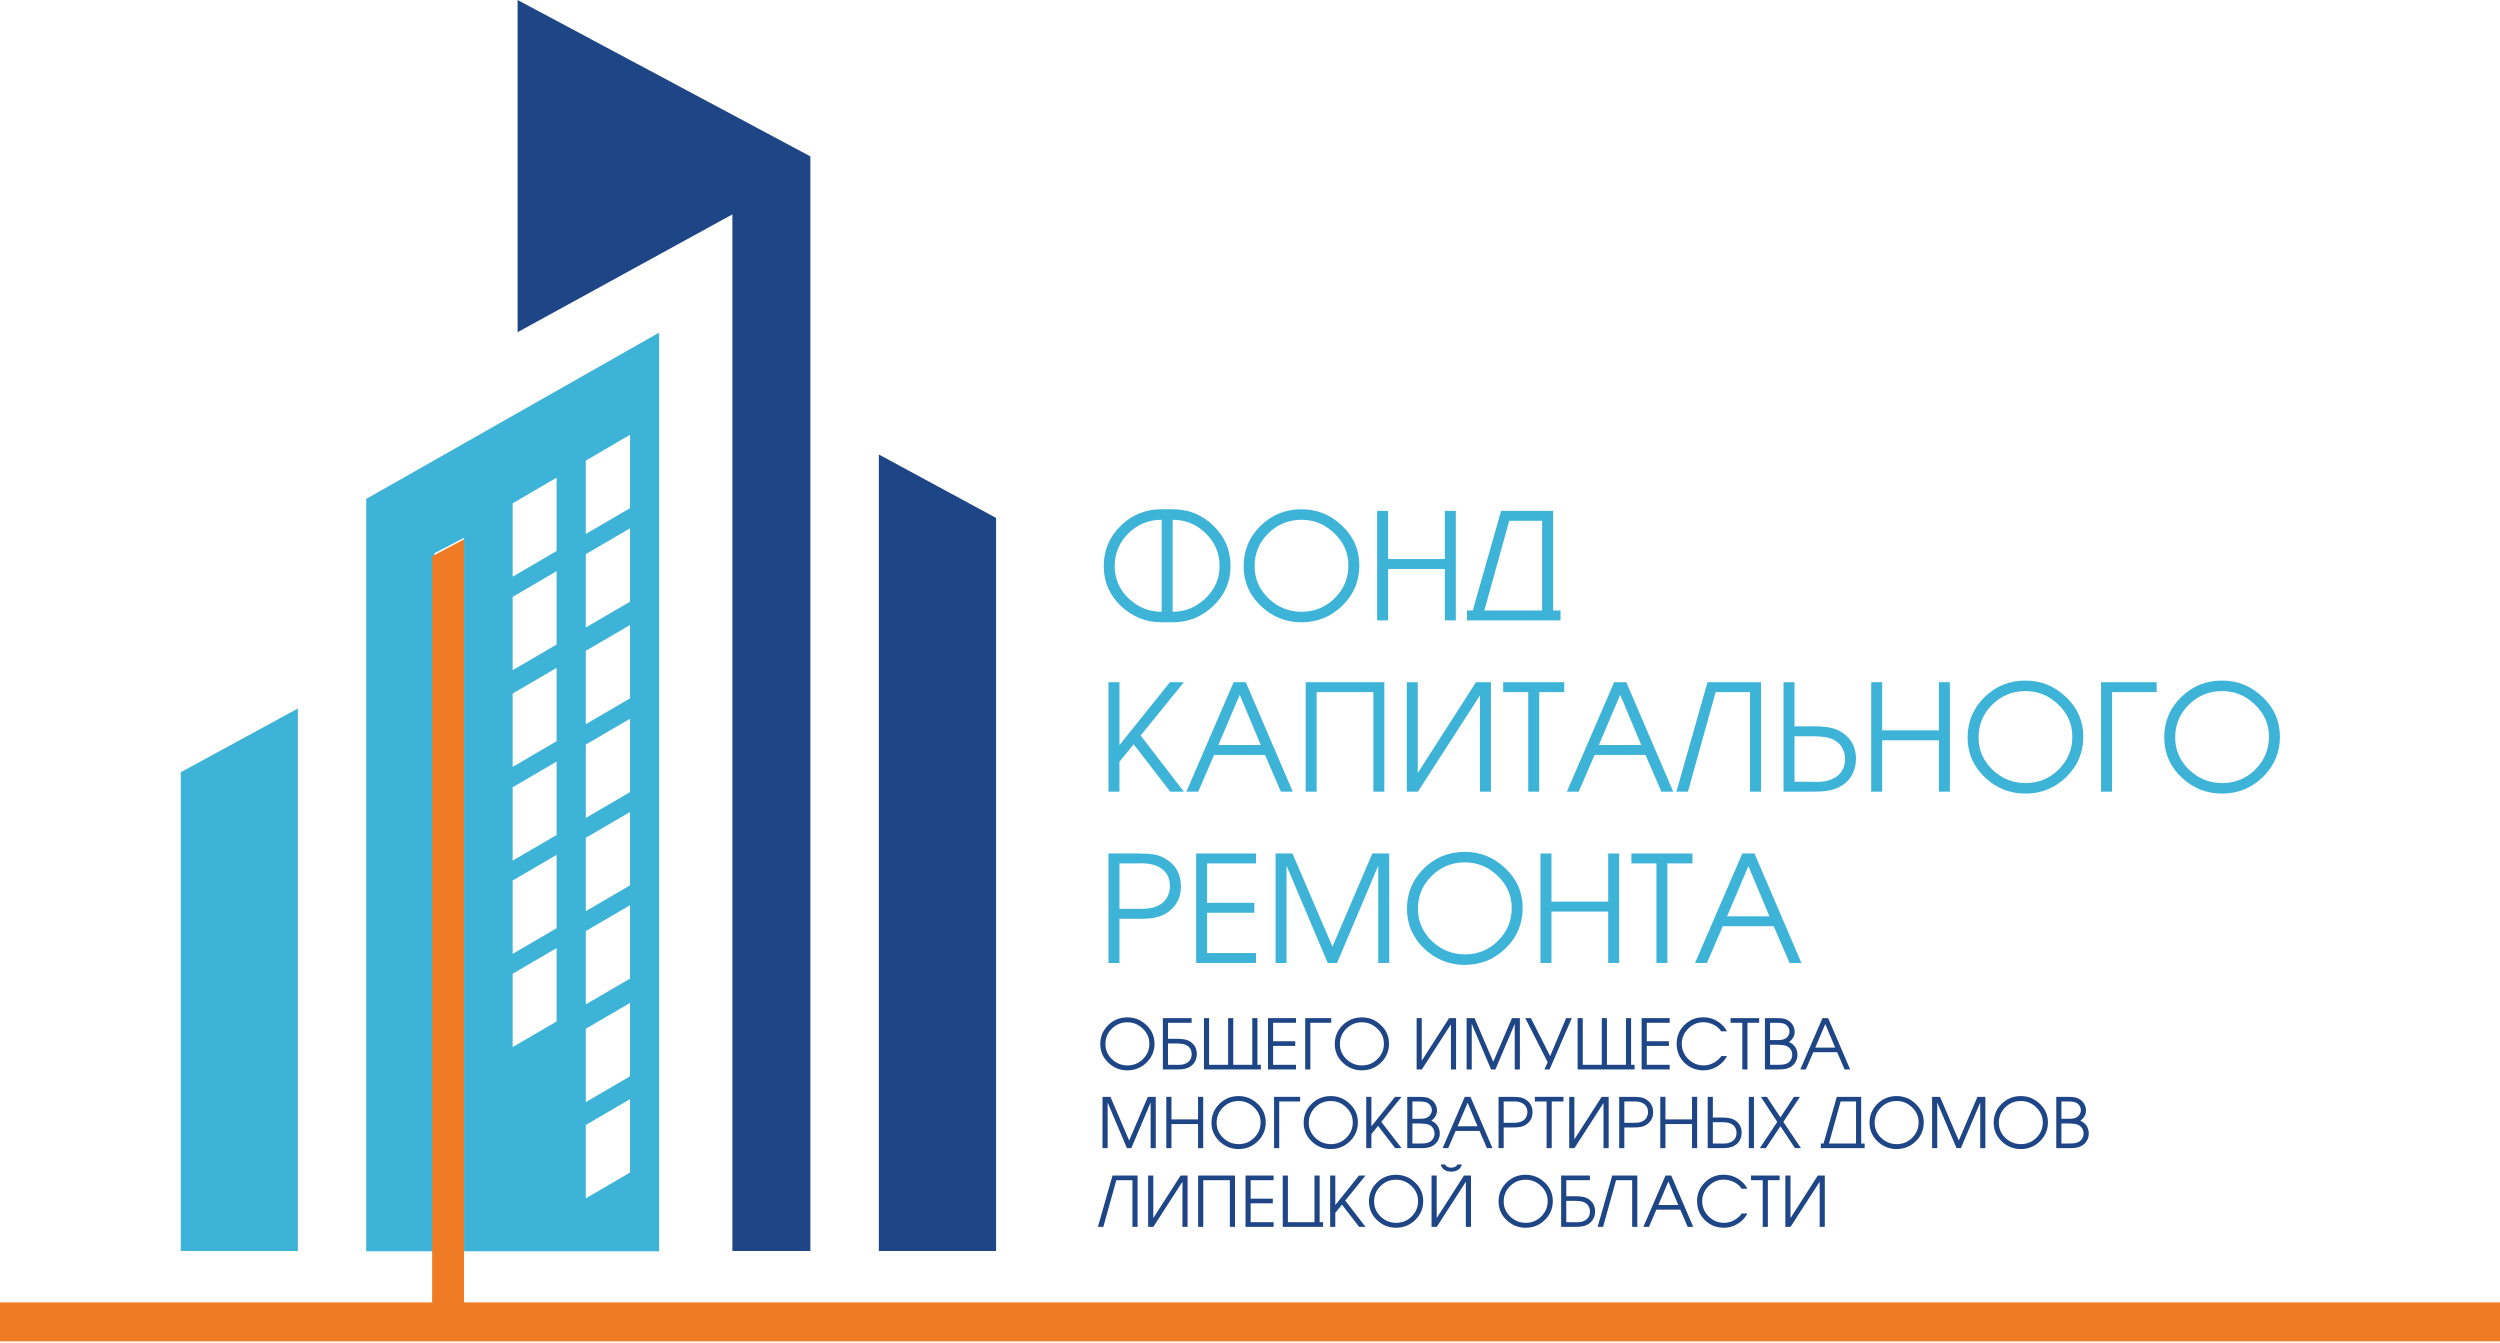 <svg width="1080" height="580" viewBox="0 0 1080 580" fill="none" xmlns="http://www.w3.org/2000/svg">
<path d="M128.676 306.072L78.089 333.598V540.424H128.676V306.072Z" fill="#3DB3D7"/>
<path fill-rule="evenodd" clip-rule="evenodd" d="M284.729 540.55V143.692L158.197 215.538V540.55H187.717V238.961L200.458 232.332V540.55H284.729ZM253.064 198.981L272.176 187.822V219.515L253.064 230.674V198.981ZM221.463 217.432V249.125L240.449 238.04V206.347L221.463 217.432ZM221.463 289.531V257.838L240.449 246.752V278.445L221.463 289.531ZM253.064 239.387L272.176 228.228V259.921L253.064 271.08V239.387ZM221.463 331.299V299.606L240.449 288.52V320.213L221.463 331.299ZM253.064 281.155L272.176 269.996V301.689L253.064 312.848V281.155ZM221.463 371.794V340.101L240.449 329.015V360.708L221.463 371.794ZM253.064 321.65L272.176 310.491V342.184L253.064 353.343V321.65ZM221.463 412.073V380.38L240.449 369.295V400.988L221.463 412.073ZM253.064 361.929L272.176 350.77V382.463L253.064 393.622V361.929ZM221.463 452.352V420.659L240.449 409.574V441.267L221.463 452.352ZM253.064 402.208L272.176 391.049V422.742L253.064 433.901V402.208ZM272.176 433.259L253.064 444.418V476.111L272.176 464.952V433.259ZM253.064 485.986L272.176 474.828V506.521L253.064 517.68V485.986Z" fill="#3DB3D7"/>
<path d="M316.393 92.617L223.607 143.503V0L350.076 67.553V540.424H316.393V92.617Z" fill="#1E4585"/>
<path d="M430.309 223.745L379.659 196.345V540.424H430.309V223.745Z" fill="#1E4585"/>
<path d="M498.75 450.872C498.75 454.072 497.6 456.793 495.3 459.033C493 461.273 490.24 462.393 487.02 462.393C483.88 462.393 481.14 461.293 478.8 459.093C476.48 456.873 475.32 454.182 475.32 451.022C475.32 447.822 476.46 445.102 478.74 442.862C481.02 440.622 483.78 439.502 487.02 439.502C490.18 439.502 492.92 440.612 495.24 442.832C497.58 445.032 498.75 447.712 498.75 450.872ZM477.54 451.022C477.54 453.562 478.48 455.743 480.36 457.563C482.26 459.363 484.49 460.263 487.05 460.263C489.67 460.263 491.9 459.353 493.74 457.533C495.6 455.692 496.53 453.472 496.53 450.872C496.53 448.332 495.58 446.162 493.68 444.362C491.8 442.542 489.59 441.632 487.05 441.632C484.41 441.632 482.16 442.552 480.3 444.392C478.46 446.212 477.54 448.422 477.54 451.022Z" fill="#1E4585"/>
<path d="M514.775 439.832V441.842H504.575V448.772H508.745C509.965 448.772 511.025 448.872 511.925 449.072C512.845 449.252 513.705 449.632 514.505 450.212C516.185 451.452 517.025 453.162 517.025 455.342C517.025 456.483 516.775 457.533 516.275 458.493C515.795 459.433 515.075 460.203 514.115 460.803C513.315 461.303 512.365 461.643 511.265 461.823C510.505 461.943 509.475 462.003 508.175 462.003H502.355V439.832H514.775ZM508.385 450.782H504.575V459.993H507.425C507.665 459.993 507.905 460.003 508.145 460.023C508.385 460.023 508.625 460.023 508.865 460.023C509.525 460.023 510.095 459.993 510.575 459.933C511.055 459.853 511.545 459.713 512.045 459.513C513.885 458.753 514.805 457.373 514.805 455.372C514.805 454.592 514.635 453.882 514.295 453.242C513.975 452.602 513.505 452.092 512.885 451.712C512.285 451.332 511.615 451.082 510.875 450.962C510.135 450.842 509.305 450.782 508.385 450.782Z" fill="#1E4585"/>
<path d="M520.108 462.003V439.832H522.328V459.993H530.548V439.832H532.768V459.993H540.988V439.832H543.208V459.993H544.708V462.003H520.108Z" fill="#1E4585"/>
<path d="M547.765 439.832H559.885V441.842H549.985V449.822H559.555V451.832H549.985V459.993H559.885V462.003H547.765V439.832Z" fill="#1E4585"/>
<path d="M563.849 439.832H575.099V441.842H566.069V462.003H563.849V439.832Z" fill="#1E4585"/>
<path d="M600.059 450.872C600.059 454.072 598.909 456.793 596.609 459.033C594.309 461.273 591.549 462.393 588.329 462.393C585.189 462.393 582.449 461.293 580.109 459.093C577.789 456.873 576.629 454.182 576.629 451.022C576.629 447.822 577.769 445.102 580.049 442.862C582.329 440.622 585.089 439.502 588.329 439.502C591.489 439.502 594.229 440.612 596.549 442.832C598.889 445.032 600.059 447.712 600.059 450.872ZM578.849 451.022C578.849 453.562 579.789 455.743 581.669 457.563C583.569 459.363 585.799 460.263 588.359 460.263C590.979 460.263 593.209 459.353 595.049 457.533C596.909 455.692 597.839 453.472 597.839 450.872C597.839 448.332 596.889 446.162 594.989 444.362C593.109 442.542 590.899 441.632 588.359 441.632C585.719 441.632 583.469 442.552 581.609 444.392C579.769 446.212 578.849 448.422 578.849 451.022Z" fill="#1E4585"/>
<path d="M629.023 439.832V462.003H626.803V442.502L614.233 462.003H611.983V439.832H614.203V458.223L625.993 439.832H629.023Z" fill="#1E4585"/>
<path d="M633.575 439.832H636.995L645.095 458.703L653.165 439.832H656.585V462.003H654.365V442.292L646.025 462.003H644.135L635.795 442.292V462.003H633.575V439.832Z" fill="#1E4585"/>
<path d="M668.584 458.853L658.924 439.832H661.354L669.664 456.243L676.564 439.832H679.024L669.424 462.003H667.174L668.584 458.853Z" fill="#1E4585"/>
<path d="M681.534 462.003V439.832H683.754V459.993H691.974V439.832H694.194V459.993H702.414V439.832H704.634V459.993H706.134V462.003H681.534Z" fill="#1E4585"/>
<path d="M709.19 439.832H721.31V441.842H711.41V449.822H720.98V451.832H711.41V459.993H721.31V462.003H709.19V439.832Z" fill="#1E4585"/>
<path d="M743.544 445.532C742.744 444.292 741.634 443.332 740.214 442.652C738.814 441.952 737.344 441.602 735.804 441.602C733.304 441.602 731.134 442.532 729.294 444.392C727.454 446.252 726.534 448.402 726.534 450.842C726.534 453.422 727.464 455.642 729.324 457.503C731.204 459.343 733.414 460.263 735.954 460.263C737.454 460.263 738.884 459.903 740.244 459.183C741.624 458.443 742.754 457.453 743.634 456.213H746.094C745.134 458.053 743.724 459.543 741.864 460.683C740.004 461.823 738.034 462.393 735.954 462.393C732.694 462.393 729.934 461.293 727.674 459.093C725.434 456.873 724.314 454.122 724.314 450.842C724.314 447.702 725.434 445.022 727.674 442.802C729.914 440.582 732.614 439.472 735.774 439.472C738.174 439.472 740.304 440.092 742.164 441.332C742.944 441.832 743.684 442.442 744.384 443.162C745.184 444.002 745.724 444.792 746.004 445.532H743.544Z" fill="#1E4585"/>
<path d="M752.679 441.842H747.609V439.832H759.969V441.842H754.899V462.003H752.679V441.842Z" fill="#1E4585"/>
<path d="M762.452 439.832H767.642C768.702 439.832 769.632 439.902 770.432 440.042C771.232 440.182 772.002 440.502 772.742 441.002C773.502 441.482 774.112 442.152 774.572 443.012C775.052 443.852 775.292 444.752 775.292 445.712C775.292 446.632 775.072 447.472 774.632 448.232C774.212 448.972 773.612 449.612 772.832 450.152C773.992 450.632 774.892 451.362 775.532 452.342C776.172 453.322 776.492 454.452 776.492 455.733C776.492 456.753 776.242 457.723 775.742 458.643C775.262 459.543 774.592 460.263 773.732 460.803C772.892 461.343 771.922 461.693 770.822 461.853C770.122 461.953 769.072 462.003 767.672 462.003H762.452V439.832ZM767.402 459.993H767.972C769.092 459.993 769.952 459.943 770.552 459.843C771.152 459.723 771.662 459.553 772.082 459.333C772.722 458.993 773.242 458.493 773.642 457.833C774.042 457.173 774.242 456.483 774.242 455.762C774.242 454.802 774.002 453.982 773.522 453.302C773.042 452.602 772.362 452.092 771.482 451.772C770.882 451.572 770.142 451.452 769.262 451.412C768.382 451.352 767.822 451.322 767.582 451.322H767.012H764.672V459.993H767.402ZM767.072 449.312H767.612C768.612 449.312 769.372 449.262 769.892 449.162C770.412 449.042 770.872 448.872 771.272 448.652C771.792 448.372 772.222 447.942 772.562 447.362C772.902 446.782 773.072 446.182 773.072 445.562C773.072 444.942 772.912 444.362 772.592 443.822C772.272 443.282 771.842 442.842 771.302 442.502C770.882 442.242 770.362 442.072 769.742 441.992C769.122 441.892 768.462 441.842 767.762 441.842H767.252H764.672V449.312H767.072Z" fill="#1E4585"/>
<path d="M787.299 439.832H789.759L799.269 462.003H796.869L793.659 454.562H783.339L780.129 462.003H777.729L787.299 439.832ZM792.789 452.552L788.529 442.382L784.209 452.552H792.789Z" fill="#1E4585"/>
<path d="M476.28 473.833H479.7L487.8 492.703L495.87 473.833H499.29V496.003H497.07V476.293L488.73 496.003H486.84L478.5 476.293V496.003H476.28V473.833Z" fill="#1E4585"/>
<path d="M503.849 473.833H506.069V483.583H517.559V473.833H519.779V496.003H517.559V485.593H506.069V496.003H503.849V473.833Z" fill="#1E4585"/>
<path d="M546.797 484.873C546.797 488.073 545.647 490.793 543.347 493.033C541.047 495.273 538.287 496.393 535.067 496.393C531.927 496.393 529.187 495.293 526.847 493.093C524.527 490.873 523.367 488.183 523.367 485.023C523.367 481.823 524.507 479.103 526.787 476.863C529.067 474.623 531.827 473.503 535.067 473.503C538.227 473.503 540.967 474.613 543.287 476.833C545.627 479.033 546.797 481.713 546.797 484.873ZM525.587 485.023C525.587 487.563 526.527 489.743 528.407 491.563C530.307 493.363 532.537 494.263 535.097 494.263C537.717 494.263 539.947 493.353 541.787 491.533C543.647 489.693 544.577 487.473 544.577 484.873C544.577 482.333 543.627 480.163 541.727 478.363C539.847 476.543 537.637 475.633 535.097 475.633C532.457 475.633 530.207 476.553 528.347 478.393C526.507 480.213 525.587 482.423 525.587 485.023Z" fill="#1E4585"/>
<path d="M550.401 473.833H561.651V475.843H552.621V496.003H550.401V473.833Z" fill="#1E4585"/>
<path d="M586.612 484.873C586.612 488.073 585.462 490.793 583.162 493.033C580.862 495.273 578.102 496.393 574.882 496.393C571.742 496.393 569.002 495.293 566.662 493.093C564.342 490.873 563.182 488.183 563.182 485.023C563.182 481.823 564.322 479.103 566.602 476.863C568.882 474.623 571.642 473.503 574.882 473.503C578.042 473.503 580.782 474.613 583.102 476.833C585.442 479.033 586.612 481.713 586.612 484.873ZM565.402 485.023C565.402 487.563 566.342 489.743 568.222 491.563C570.122 493.363 572.352 494.263 574.912 494.263C577.532 494.263 579.762 493.353 581.602 491.533C583.462 489.693 584.392 487.473 584.392 484.873C584.392 482.333 583.442 480.163 581.542 478.363C579.662 476.543 577.452 475.633 574.912 475.633C572.272 475.633 570.022 476.553 568.162 478.393C566.322 480.213 565.402 482.423 565.402 485.023Z" fill="#1E4585"/>
<path d="M590.216 473.833H592.436V486.583L602.666 473.833H605.486L596.726 484.633L605.486 496.003H602.726L595.316 486.403L592.436 489.943V496.003H590.216V473.833Z" fill="#1E4585"/>
<path d="M607.94 473.833H613.13C614.19 473.833 615.12 473.903 615.92 474.043C616.72 474.183 617.49 474.503 618.23 475.003C618.99 475.483 619.6 476.153 620.06 477.013C620.54 477.853 620.78 478.753 620.78 479.713C620.78 480.633 620.56 481.473 620.12 482.233C619.7 482.973 619.1 483.613 618.32 484.153C619.48 484.633 620.38 485.363 621.02 486.343C621.66 487.323 621.98 488.453 621.98 489.733C621.98 490.753 621.73 491.723 621.23 492.643C620.75 493.543 620.08 494.263 619.22 494.803C618.38 495.343 617.41 495.693 616.31 495.853C615.61 495.953 614.56 496.003 613.16 496.003H607.94V473.833ZM612.89 493.993H613.46C614.58 493.993 615.44 493.943 616.04 493.843C616.64 493.723 617.15 493.553 617.57 493.333C618.21 492.993 618.73 492.493 619.13 491.833C619.53 491.173 619.73 490.483 619.73 489.763C619.73 488.803 619.49 487.983 619.01 487.303C618.53 486.603 617.85 486.093 616.97 485.773C616.37 485.573 615.63 485.453 614.75 485.413C613.87 485.353 613.31 485.323 613.07 485.323H612.5H610.16V493.993H612.89ZM612.56 483.313H613.1C614.1 483.313 614.86 483.263 615.38 483.163C615.9 483.043 616.36 482.873 616.76 482.653C617.28 482.373 617.71 481.943 618.05 481.363C618.39 480.783 618.56 480.183 618.56 479.563C618.56 478.943 618.4 478.363 618.08 477.823C617.76 477.283 617.33 476.843 616.79 476.503C616.37 476.243 615.85 476.073 615.23 475.993C614.61 475.893 613.95 475.843 613.25 475.843H612.74H610.16V483.313H612.56Z" fill="#1E4585"/>
<path d="M632.787 473.833H635.247L644.757 496.003H642.357L639.147 488.563H628.827L625.617 496.003H623.217L632.787 473.833ZM638.277 486.553L634.017 476.383L629.697 486.553H638.277Z" fill="#1E4585"/>
<path d="M647.374 473.833H653.194C654.594 473.833 655.724 473.903 656.584 474.043C657.444 474.163 658.294 474.493 659.134 475.033C661.074 476.253 662.044 478.073 662.044 480.493C662.044 482.673 661.204 484.383 659.524 485.623C658.744 486.203 657.834 486.603 656.794 486.823C656.034 486.983 655.024 487.063 653.764 487.063H649.594V496.003H647.374V473.833ZM653.404 485.053C654.644 485.053 655.574 484.983 656.194 484.843C656.814 484.683 657.374 484.453 657.874 484.153C658.494 483.773 658.974 483.253 659.314 482.593C659.654 481.913 659.824 481.203 659.824 480.463C659.824 478.463 658.904 477.083 657.064 476.323C656.564 476.123 656.074 475.993 655.594 475.933C655.114 475.853 654.544 475.813 653.884 475.813C653.644 475.813 653.404 475.823 653.164 475.843C652.924 475.843 652.684 475.843 652.444 475.843H649.594V485.053H653.404Z" fill="#1E4585"/>
<path d="M668.128 475.843H663.058V473.833H675.418V475.843H670.348V496.003H668.128V475.843Z" fill="#1E4585"/>
<path d="M694.941 473.833V496.003H692.721V476.503L680.151 496.003H677.901V473.833H680.121V492.223L691.911 473.833H694.941Z" fill="#1E4585"/>
<path d="M699.493 473.833H705.313C706.713 473.833 707.843 473.903 708.703 474.043C709.563 474.163 710.413 474.493 711.253 475.033C713.193 476.253 714.163 478.073 714.163 480.493C714.163 482.673 713.323 484.383 711.643 485.623C710.863 486.203 709.953 486.603 708.913 486.823C708.153 486.983 707.143 487.063 705.883 487.063H701.713V496.003H699.493V473.833ZM705.523 485.053C706.763 485.053 707.693 484.983 708.313 484.843C708.933 484.683 709.493 484.453 709.993 484.153C710.613 483.773 711.093 483.253 711.433 482.593C711.773 481.913 711.943 481.203 711.943 480.463C711.943 478.463 711.023 477.083 709.183 476.323C708.683 476.123 708.193 475.993 707.713 475.933C707.233 475.853 706.663 475.813 706.003 475.813C705.763 475.813 705.523 475.823 705.283 475.843C705.043 475.843 704.803 475.843 704.563 475.843H701.713V485.053H705.523Z" fill="#1E4585"/>
<path d="M717.247 473.833H719.467V483.583H730.957V473.833H733.177V496.003H730.957V485.593H719.467V496.003H717.247V473.833Z" fill="#1E4585"/>
<path d="M737.726 496.003V473.833H739.946V482.773H744.116C745.336 482.773 746.396 482.873 747.296 483.073C748.216 483.253 749.076 483.633 749.876 484.213C751.556 485.453 752.396 487.163 752.396 489.343C752.396 490.483 752.146 491.533 751.646 492.493C751.166 493.433 750.446 494.203 749.486 494.803C748.686 495.303 747.736 495.643 746.636 495.823C745.876 495.943 744.846 496.003 743.546 496.003H737.726ZM755.486 473.833H757.706V496.003H755.486V473.833ZM743.756 484.783H739.946V493.993H742.796C743.036 493.993 743.276 494.003 743.516 494.023C743.756 494.023 743.996 494.023 744.236 494.023C744.896 494.023 745.466 493.993 745.946 493.933C746.426 493.853 746.916 493.713 747.416 493.513C749.256 492.753 750.176 491.373 750.176 489.373C750.176 488.593 750.006 487.883 749.666 487.243C749.346 486.603 748.876 486.093 748.256 485.713C747.656 485.333 746.986 485.083 746.246 484.963C745.506 484.843 744.676 484.783 743.756 484.783Z" fill="#1E4585"/>
<path d="M767.766 484.663L760.686 473.833H763.266L769.146 482.713L774.996 473.833H777.576L770.406 484.663L778.026 496.003H775.416L769.146 486.523L762.846 496.003H760.236L767.766 484.663Z" fill="#1E4585"/>
<path d="M787.768 493.993L793.498 473.833H804.028V493.993H805.528V496.003H786.598V493.993H787.768ZM801.808 493.993V475.843H795.148L790.108 493.993H801.808Z" fill="#1E4585"/>
<path d="M831.065 484.873C831.065 488.073 829.915 490.793 827.615 493.033C825.315 495.273 822.555 496.393 819.335 496.393C816.195 496.393 813.455 495.293 811.115 493.093C808.795 490.873 807.635 488.183 807.635 485.023C807.635 481.823 808.775 479.103 811.055 476.863C813.335 474.623 816.095 473.503 819.335 473.503C822.495 473.503 825.235 474.613 827.555 476.833C829.895 479.033 831.065 481.713 831.065 484.873ZM809.855 485.023C809.855 487.563 810.795 489.743 812.675 491.563C814.575 493.363 816.805 494.263 819.365 494.263C821.985 494.263 824.215 493.353 826.055 491.533C827.915 489.693 828.845 487.473 828.845 484.873C828.845 482.333 827.895 480.163 825.995 478.363C824.115 476.543 821.905 475.633 819.365 475.633C816.725 475.633 814.475 476.553 812.615 478.393C810.775 480.213 809.855 482.423 809.855 485.023Z" fill="#1E4585"/>
<path d="M834.669 473.833H838.089L846.189 492.703L854.259 473.833H857.679V496.003H855.459V476.293L847.119 496.003H845.229L836.889 476.293V496.003H834.669V473.833Z" fill="#1E4585"/>
<path d="M884.707 484.873C884.707 488.073 883.557 490.793 881.257 493.033C878.957 495.273 876.197 496.393 872.977 496.393C869.837 496.393 867.097 495.293 864.757 493.093C862.437 490.873 861.277 488.183 861.277 485.023C861.277 481.823 862.417 479.103 864.697 476.863C866.977 474.623 869.737 473.503 872.977 473.503C876.137 473.503 878.877 474.613 881.197 476.833C883.537 479.033 884.707 481.713 884.707 484.873ZM863.497 485.023C863.497 487.563 864.437 489.743 866.317 491.563C868.217 493.363 870.447 494.263 873.007 494.263C875.627 494.263 877.857 493.353 879.697 491.533C881.557 489.693 882.487 487.473 882.487 484.873C882.487 482.333 881.537 480.163 879.637 478.363C877.757 476.543 875.547 475.633 873.007 475.633C870.367 475.633 868.117 476.553 866.257 478.393C864.417 480.213 863.497 482.423 863.497 485.023Z" fill="#1E4585"/>
<path d="M888.311 473.833H893.501C894.561 473.833 895.492 473.903 896.292 474.043C897.092 474.183 897.862 474.503 898.602 475.003C899.362 475.483 899.971 476.153 900.431 477.013C900.911 477.853 901.151 478.753 901.151 479.713C901.151 480.633 900.931 481.473 900.491 482.233C900.072 482.973 899.471 483.613 898.691 484.153C899.852 484.633 900.752 485.363 901.392 486.343C902.032 487.323 902.352 488.453 902.352 489.733C902.352 490.753 902.102 491.723 901.602 492.643C901.122 493.543 900.452 494.263 899.591 494.803C898.751 495.343 897.781 495.693 896.681 495.853C895.982 495.953 894.932 496.003 893.531 496.003H888.311V473.833ZM893.262 493.993H893.831C894.952 493.993 895.812 493.943 896.411 493.843C897.012 493.723 897.522 493.553 897.941 493.333C898.582 492.993 899.102 492.493 899.501 491.833C899.902 491.173 900.102 490.483 900.102 489.763C900.102 488.803 899.862 487.983 899.382 487.303C898.902 486.603 898.221 486.093 897.341 485.773C896.742 485.573 896.001 485.453 895.121 485.413C894.242 485.353 893.682 485.323 893.441 485.323H892.871H890.531V493.993H893.262ZM892.931 483.313H893.471C894.471 483.313 895.232 483.263 895.751 483.163C896.272 483.043 896.732 482.873 897.132 482.653C897.652 482.373 898.082 481.943 898.422 481.363C898.762 480.783 898.931 480.183 898.931 479.563C898.931 478.943 898.772 478.363 898.452 477.823C898.132 477.283 897.702 476.843 897.161 476.503C896.742 476.243 896.222 476.073 895.602 475.993C894.982 475.893 894.322 475.843 893.621 475.843H893.111H890.531V483.313H892.931Z" fill="#1E4585"/>
<path d="M491.43 507.833V530.003H489.21V509.843H482.25L476.64 530.003H474.3L480.6 507.833H491.43Z" fill="#1E4585"/>
<path d="M513.037 507.833V530.003H510.817V510.503L498.247 530.003H495.997V507.833H498.217V526.223L510.007 507.833H513.037Z" fill="#1E4585"/>
<path d="M517.589 507.833H533.519V530.003H531.299V509.843H519.809V530.003H517.589V507.833Z" fill="#1E4585"/>
<path d="M538.067 507.833H550.187V509.843H540.287V517.823H549.857V519.833H540.287V527.993H550.187V530.003H538.067V507.833Z" fill="#1E4585"/>
<path d="M554.151 530.003V507.833H556.371V527.993H567.861V507.833H570.081V527.993H571.581V530.003H554.151Z" fill="#1E4585"/>
<path d="M574.63 507.833H576.85V520.583L587.08 507.833H589.9L581.14 518.633L589.9 530.003H587.14L579.73 520.403L576.85 523.943V530.003H574.63V507.833Z" fill="#1E4585"/>
<path d="M614.824 518.873C614.824 522.073 613.674 524.793 611.374 527.033C609.074 529.273 606.314 530.393 603.094 530.393C599.954 530.393 597.215 529.293 594.874 527.093C592.554 524.873 591.394 522.183 591.394 519.023C591.394 515.823 592.534 513.103 594.814 510.863C597.094 508.623 599.854 507.503 603.094 507.503C606.255 507.503 608.994 508.613 611.314 510.833C613.654 513.033 614.824 515.713 614.824 518.873ZM593.614 519.023C593.614 521.563 594.554 523.743 596.434 525.563C598.334 527.363 600.564 528.263 603.124 528.263C605.744 528.263 607.975 527.353 609.814 525.533C611.674 523.693 612.604 521.473 612.604 518.873C612.604 516.333 611.654 514.163 609.755 512.363C607.874 510.543 605.664 509.633 603.124 509.633C600.484 509.633 598.234 510.553 596.374 512.393C594.535 514.213 593.614 516.423 593.614 519.023Z" fill="#1E4585"/>
<path d="M635.469 507.833V530.003H633.249V510.503L620.679 530.003H618.429V507.833H620.649V526.223L632.439 507.833H635.469ZM624.279 503.063C624.499 503.523 624.859 503.873 625.359 504.113C625.859 504.333 626.389 504.443 626.949 504.443C627.489 504.443 628.019 504.323 628.539 504.083C629.059 503.843 629.419 503.503 629.619 503.063H631.509C631.249 504.083 630.699 504.853 629.859 505.373C629.019 505.893 628.049 506.153 626.949 506.153C625.829 506.153 624.879 505.913 624.099 505.433C623.219 504.893 622.649 504.103 622.389 503.063H624.279Z" fill="#1E4585"/>
<path d="M670.811 518.873C670.811 522.073 669.661 524.793 667.361 527.033C665.061 529.273 662.301 530.393 659.081 530.393C655.941 530.393 653.201 529.293 650.861 527.093C648.541 524.873 647.381 522.183 647.381 519.023C647.381 515.823 648.521 513.103 650.801 510.863C653.081 508.623 655.841 507.503 659.081 507.503C662.241 507.503 664.981 508.613 667.301 510.833C669.641 513.033 670.811 515.713 670.811 518.873ZM649.601 519.023C649.601 521.563 650.541 523.743 652.421 525.563C654.321 527.363 656.551 528.263 659.111 528.263C661.731 528.263 663.961 527.353 665.801 525.533C667.661 523.693 668.591 521.473 668.591 518.873C668.591 516.333 667.641 514.163 665.741 512.363C663.861 510.543 661.651 509.633 659.111 509.633C656.471 509.633 654.221 510.553 652.361 512.393C650.521 514.213 649.601 516.423 649.601 519.023Z" fill="#1E4585"/>
<path d="M686.835 507.833V509.843H676.635V516.773H680.805C682.025 516.773 683.085 516.873 683.985 517.073C684.905 517.253 685.765 517.633 686.565 518.213C688.245 519.453 689.085 521.163 689.085 523.343C689.085 524.483 688.835 525.533 688.335 526.493C687.855 527.433 687.135 528.203 686.175 528.803C685.375 529.303 684.425 529.643 683.325 529.823C682.565 529.943 681.535 530.003 680.235 530.003H674.415V507.833H686.835ZM680.445 518.783H676.635V527.993H679.485C679.725 527.993 679.965 528.003 680.205 528.023C680.445 528.023 680.685 528.023 680.925 528.023C681.585 528.023 682.155 527.993 682.635 527.933C683.115 527.853 683.605 527.713 684.105 527.513C685.945 526.753 686.865 525.373 686.865 523.373C686.865 522.593 686.695 521.883 686.355 521.243C686.035 520.603 685.565 520.093 684.945 519.713C684.345 519.333 683.675 519.083 682.935 518.963C682.195 518.843 681.365 518.783 680.445 518.783Z" fill="#1E4585"/>
<path d="M707.319 507.833V530.003H705.099V509.843H698.139L692.529 530.003H690.189L696.489 507.833H707.319Z" fill="#1E4585"/>
<path d="M719.506 507.833H721.966L731.476 530.003H729.076L725.866 522.563H715.546L712.336 530.003H709.936L719.506 507.833ZM724.996 520.553L720.736 510.383L716.416 520.553H724.996Z" fill="#1E4585"/>
<path d="M752.363 513.533C751.563 512.293 750.453 511.333 749.033 510.653C747.633 509.953 746.163 509.603 744.623 509.603C742.123 509.603 739.953 510.533 738.113 512.393C736.273 514.253 735.353 516.403 735.353 518.843C735.353 521.423 736.283 523.643 738.143 525.503C740.023 527.343 742.233 528.263 744.773 528.263C746.273 528.263 747.703 527.903 749.063 527.183C750.443 526.443 751.573 525.453 752.453 524.213H754.913C753.953 526.053 752.543 527.543 750.683 528.683C748.823 529.823 746.853 530.393 744.773 530.393C741.513 530.393 738.753 529.293 736.493 527.093C734.253 524.873 733.133 522.123 733.133 518.843C733.133 515.703 734.253 513.023 736.493 510.803C738.733 508.583 741.433 507.473 744.593 507.473C746.993 507.473 749.123 508.093 750.983 509.333C751.763 509.833 752.503 510.443 753.203 511.163C754.003 512.003 754.543 512.793 754.823 513.533H752.363Z" fill="#1E4585"/>
<path d="M761.497 509.843H756.427V507.833H768.787V509.843H763.717V530.003H761.497V509.843Z" fill="#1E4585"/>
<path d="M788.311 507.833V530.003H786.091V510.503L773.521 530.003H771.271V507.833H773.491V526.223L785.281 507.833H788.311Z" fill="#1E4585"/>
<path d="M506.64 268.833H501.776C495.077 268.833 489.232 266.487 484.24 261.793C479.291 257.057 476.816 251.319 476.816 244.577C476.816 237.751 479.248 231.948 484.112 227.169C488.976 222.39 494.864 220.001 501.776 220.001H506.64C513.509 220.001 519.376 222.39 524.24 227.169C529.147 231.905 531.6 237.708 531.6 244.577C531.6 251.276 529.125 256.993 524.176 261.729C519.227 266.465 513.381 268.833 506.64 268.833ZM506.576 224.545V264.289C511.995 264.289 516.731 262.348 520.784 258.465C524.837 254.583 526.864 249.953 526.864 244.577C526.864 239.073 524.88 234.359 520.912 230.433C516.944 226.508 512.165 224.545 506.576 224.545ZM501.84 224.545C496.208 224.545 491.408 226.508 487.44 230.433C483.515 234.316 481.552 239.031 481.552 244.577C481.552 249.996 483.557 254.647 487.568 258.529C491.621 262.369 496.379 264.289 501.84 264.289V224.545Z" fill="#3DB3D7"/>
<path d="M587.237 244.257C587.237 251.084 584.784 256.887 579.877 261.665C574.971 266.444 569.083 268.833 562.213 268.833C555.515 268.833 549.669 266.487 544.677 261.793C539.728 257.057 537.253 251.319 537.253 244.577C537.253 237.751 539.685 231.948 544.549 227.169C549.413 222.39 555.301 220.001 562.213 220.001C568.955 220.001 574.8 222.369 579.749 227.105C584.741 231.798 587.237 237.516 587.237 244.257ZM541.989 244.577C541.989 249.996 543.995 254.647 548.005 258.529C552.059 262.369 556.816 264.289 562.277 264.289C567.867 264.289 572.624 262.348 576.549 258.465C580.517 254.54 582.501 249.804 582.501 244.257C582.501 238.839 580.475 234.209 576.421 230.369C572.411 226.486 567.696 224.545 562.277 224.545C556.645 224.545 551.845 226.508 547.877 230.433C543.952 234.316 541.989 239.031 541.989 244.577Z" fill="#3DB3D7"/>
<path d="M594.926 220.705H599.662V241.505H624.174V220.705H628.91V268.001H624.174V245.793H599.662V268.001H594.926V220.705Z" fill="#3DB3D7"/>
<path d="M636.246 263.713L648.47 220.705H670.934V263.713H674.134V268.001H633.75V263.713H636.246ZM666.198 263.713V224.993H651.99L641.238 263.713H666.198Z" fill="#3DB3D7"/>
<path d="M478.864 294.705H483.6V321.906L505.424 294.705H511.44L492.752 317.746L511.44 342.002H505.552L489.744 321.522L483.6 329.074V342.002H478.864V294.705Z" fill="#3DB3D7"/>
<path d="M532.932 294.705H538.18L558.468 342.002H553.348L546.5 326.13H524.484L517.636 342.002H512.516L532.932 294.705ZM544.644 321.842L535.556 300.146L526.34 321.842H544.644Z" fill="#3DB3D7"/>
<path d="M564.051 294.705H598.035V342.002H593.299V298.994H568.787V342.002H564.051V294.705Z" fill="#3DB3D7"/>
<path d="M644.091 294.705V342.002H639.355V300.402L612.539 342.002H607.739V294.705H612.475V333.938L637.627 294.705H644.091Z" fill="#3DB3D7"/>
<path d="M660.201 298.994H649.385V294.705H675.753V298.994H664.937V342.002H660.201V298.994Z" fill="#3DB3D7"/>
<path d="M697.307 294.705H702.555L722.843 342.002H717.723L710.875 326.13H688.859L682.011 342.002H676.891L697.307 294.705ZM709.019 321.842L699.931 300.146L690.715 321.842H709.019Z" fill="#3DB3D7"/>
<path d="M760.746 294.705V342.002H756.01V298.994H741.162L729.194 342.002H724.202L737.642 294.705H760.746Z" fill="#3DB3D7"/>
<path d="M770.489 342.002V294.705H775.225V313.778H784.121C786.724 313.778 788.985 313.991 790.905 314.418C792.868 314.802 794.702 315.612 796.409 316.85C799.993 319.495 801.785 323.143 801.785 327.794C801.785 330.226 801.252 332.466 800.185 334.514C799.161 336.519 797.625 338.162 795.577 339.442C793.87 340.508 791.844 341.234 789.497 341.618C787.876 341.874 785.678 342.002 782.905 342.002H770.489ZM783.353 318.066H775.225V337.714H781.305C781.817 337.714 782.329 337.735 782.841 337.778C783.353 337.778 783.865 337.778 784.377 337.778C785.785 337.778 787.001 337.714 788.025 337.586C789.049 337.415 790.094 337.116 791.161 336.69C795.086 335.068 797.049 332.124 797.049 327.858C797.049 326.194 796.686 324.679 795.961 323.314C795.278 321.948 794.276 320.86 792.953 320.05C791.673 319.239 790.244 318.706 788.665 318.45C787.086 318.194 785.316 318.066 783.353 318.066Z" fill="#3DB3D7"/>
<path d="M808.364 294.705H813.1V315.506H837.612V294.705H842.348V342.002H837.612V319.794H813.1V342.002H808.364V294.705Z" fill="#3DB3D7"/>
<path d="M899.987 318.258C899.987 325.084 897.534 330.887 892.627 335.666C887.721 340.444 881.833 342.834 874.963 342.834C868.265 342.834 862.419 340.487 857.427 335.794C852.478 331.058 850.003 325.319 850.003 318.578C850.003 311.751 852.435 305.948 857.299 301.17C862.163 296.391 868.051 294.001 874.963 294.001C881.705 294.001 887.55 296.37 892.499 301.106C897.491 305.799 899.987 311.516 899.987 318.258ZM854.739 318.578C854.739 323.996 856.745 328.647 860.755 332.53C864.809 336.37 869.566 338.29 875.027 338.29C880.617 338.29 885.374 336.348 889.299 332.466C893.267 328.54 895.251 323.804 895.251 318.258C895.251 312.839 893.225 308.21 889.171 304.37C885.161 300.487 880.446 298.546 875.027 298.546C869.395 298.546 864.595 300.508 860.627 304.434C856.702 308.316 854.739 313.031 854.739 318.578Z" fill="#3DB3D7"/>
<path d="M907.676 294.705H931.676V298.994H912.412V342.002H907.676V294.705Z" fill="#3DB3D7"/>
<path d="M984.925 318.258C984.925 325.084 982.472 330.887 977.565 335.666C972.658 340.444 966.77 342.834 959.901 342.834C953.202 342.834 947.357 340.487 942.365 335.794C937.415 331.058 934.941 325.319 934.941 318.578C934.941 311.751 937.373 305.948 942.237 301.17C947.101 296.391 952.989 294.001 959.901 294.001C966.642 294.001 972.488 296.37 977.437 301.106C982.429 305.799 984.925 311.516 984.925 318.258ZM939.677 318.578C939.677 323.996 941.682 328.647 945.693 332.53C949.746 336.37 954.504 338.29 959.965 338.29C965.554 338.29 970.312 336.348 974.237 332.466C978.205 328.54 980.189 323.804 980.189 318.258C980.189 312.839 978.162 308.21 974.109 304.37C970.098 300.487 965.384 298.546 959.965 298.546C954.333 298.546 949.533 300.508 945.565 304.434C941.64 308.316 939.677 313.031 939.677 318.578Z" fill="#3DB3D7"/>
<path d="M478.864 368.706H491.28C494.267 368.706 496.677 368.855 498.512 369.154C500.347 369.41 502.16 370.114 503.952 371.266C508.091 373.869 510.16 377.751 510.16 382.914C510.16 387.565 508.368 391.213 504.784 393.858C503.12 395.095 501.179 395.949 498.96 396.418C497.339 396.759 495.184 396.93 492.496 396.93H483.6V416.002H478.864V368.706ZM491.728 392.642C494.373 392.642 496.357 392.493 497.68 392.194C499.003 391.853 500.197 391.362 501.264 390.722C502.587 389.911 503.611 388.802 504.336 387.394C505.061 385.943 505.424 384.429 505.424 382.85C505.424 378.583 503.461 375.639 499.536 374.018C498.469 373.591 497.424 373.314 496.4 373.186C495.376 373.015 494.16 372.93 492.752 372.93C492.24 372.93 491.728 372.951 491.216 372.994C490.704 372.994 490.192 372.994 489.68 372.994H483.6V392.642H491.728Z" fill="#3DB3D7"/>
<path d="M516.739 368.706H542.595V372.994H521.475V390.018H541.891V394.306H521.475V411.714H542.595V416.002H516.739V368.706Z" fill="#3DB3D7"/>
<path d="M551.051 368.706H558.347L575.627 408.962L592.843 368.706H600.139V416.002H595.403V373.954L577.611 416.002H573.579L555.787 373.954V416.002H551.051V368.706Z" fill="#3DB3D7"/>
<path d="M657.8 392.258C657.8 399.085 655.347 404.887 650.44 409.666C645.533 414.445 639.645 416.834 632.776 416.834C626.077 416.834 620.232 414.487 615.24 409.794C610.291 405.058 607.816 399.319 607.816 392.578C607.816 385.751 610.248 379.949 615.112 375.17C619.976 370.391 625.864 368.002 632.776 368.002C639.517 368.002 645.363 370.37 650.312 375.106C655.304 379.799 657.8 385.517 657.8 392.258ZM612.552 392.578C612.552 397.997 614.557 402.647 618.568 406.53C622.621 410.37 627.379 412.29 632.84 412.29C638.429 412.29 643.187 410.349 647.112 406.466C651.08 402.541 653.064 397.805 653.064 392.258C653.064 386.839 651.037 382.21 646.984 378.37C642.973 374.487 638.259 372.546 632.84 372.546C627.208 372.546 622.408 374.509 618.44 378.434C614.515 382.317 612.552 387.031 612.552 392.578Z" fill="#3DB3D7"/>
<path d="M665.489 368.706H670.225V389.506H694.737V368.706H699.473V416.002H694.737V393.794H670.225V416.002H665.489V368.706Z" fill="#3DB3D7"/>
<path d="M715.576 372.994H704.76V368.706H731.128V372.994H720.312V416.002H715.576V372.994Z" fill="#3DB3D7"/>
<path d="M752.682 368.706H757.93L778.218 416.002H773.098L766.25 400.13H744.234L737.386 416.002H732.266L752.682 368.706ZM764.394 395.842L755.306 374.146L746.09 395.842H764.394Z" fill="#3DB3D7"/>
<path d="M0 579.454V562.65H186.681V240.301L200.458 233V562.65H1080V579.454H0Z" fill="#EF7B25"/>
</svg>
